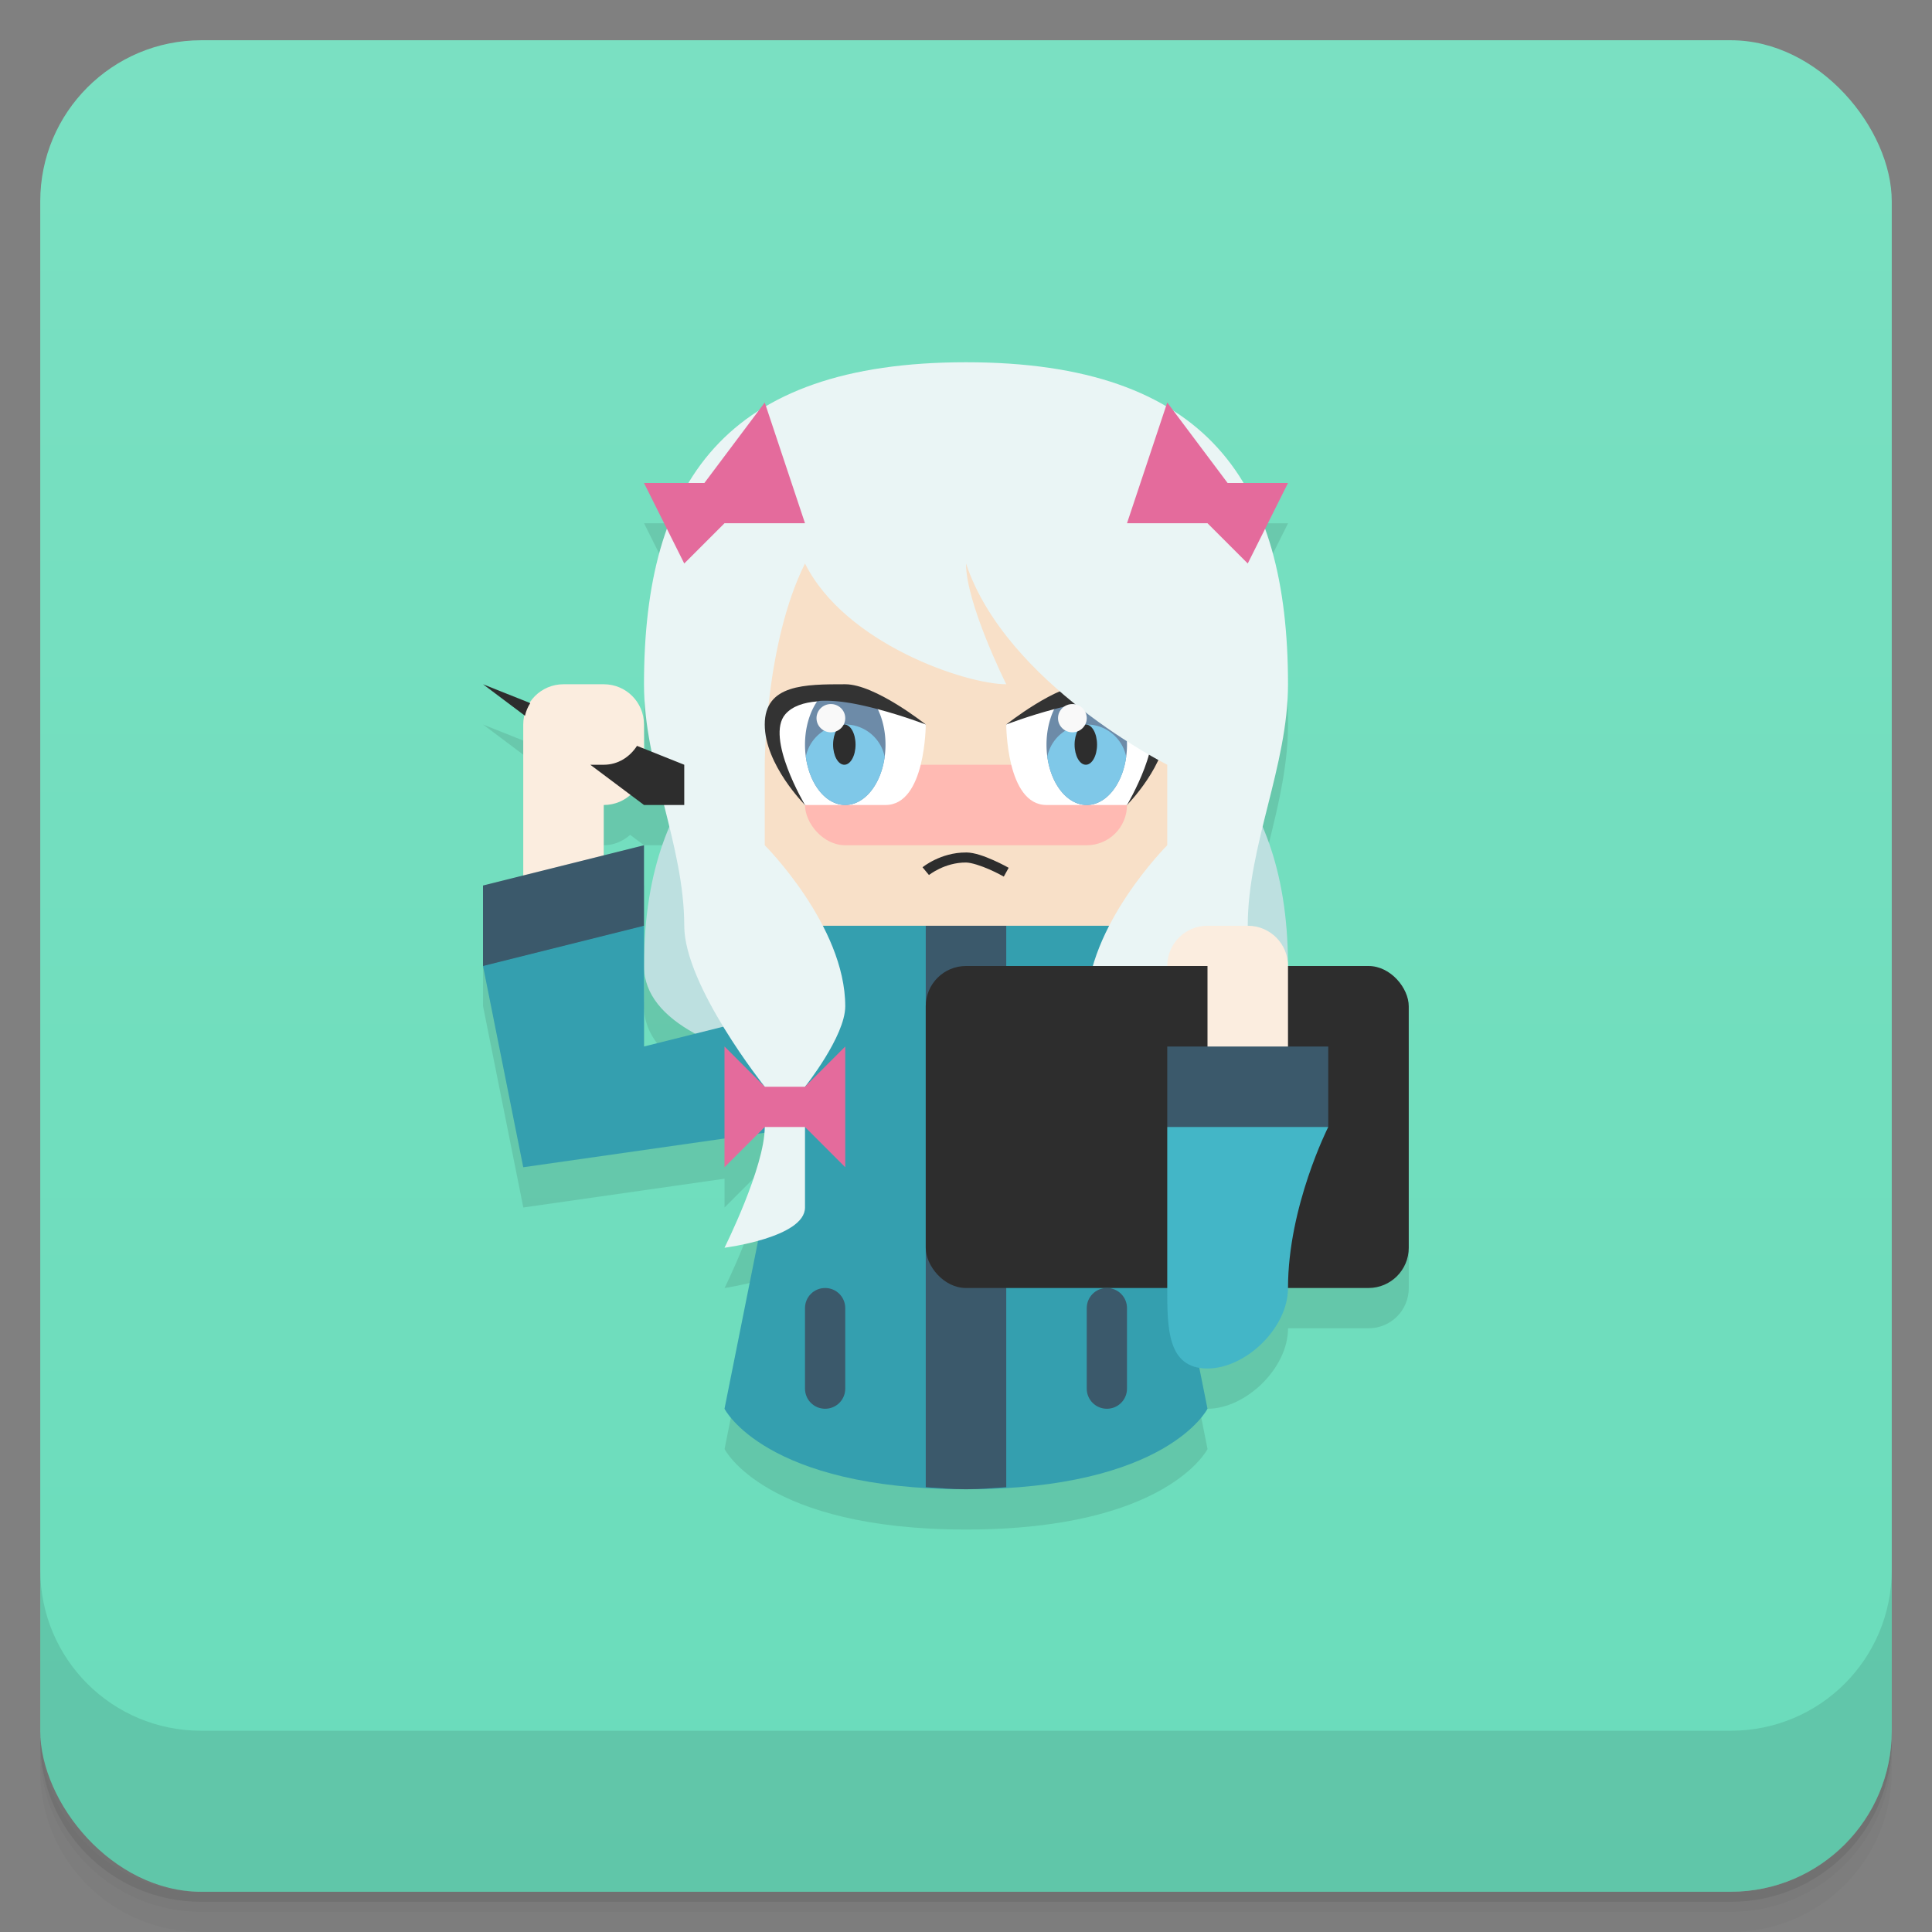 <svg version="1.1" viewBox="0 0 48 48" xmlns="http://www.w3.org/2000/svg">
 <rect x="0" y="0" width="48" height="48" fill="#808080" stroke="none"/>
 <defs>
  <linearGradient id="bg" x2="0" y1="1" y2="47" gradientUnits="userSpaceOnUse">
   <stop style="stop-color:#7ae0c2" offset="0"/>
   <stop style="stop-color:#6adcbb" offset="1"/>
  </linearGradient>
 </defs>
 <path d="m1 43v0.25c0 2.216 1.784 4 4 4h38c2.216 0 4-1.784 4-4v-0.25c0 2.216-1.784 4-4 4h-38c-2.216 0-4-1.784-4-4zm0 0.5v0.5c0 2.216 1.784 4 4 4h38c2.216 0 4-1.784 4-4v-0.5c0 2.216-1.784 4-4 4h-38c-2.216 0-4-1.784-4-4z" style="opacity:.02"/>
 <path d="m1 43.25v0.25c0 2.216 1.784 4 4 4h38c2.216 0 4-1.784 4-4v-0.25c0 2.216-1.784 4-4 4h-38c-2.216 0-4-1.784-4-4z" style="opacity:.05"/>
 <path d="m1 43v0.25c0 2.216 1.784 4 4 4h38c2.216 0 4-1.784 4-4v-0.25c0 2.216-1.784 4-4 4h-38c-2.216 0-4-1.784-4-4z" style="opacity:.1"/>
 <rect x="1" y="1" width="46" height="46" rx="4" style="fill:url(#bg)"/>
 <path d="m24 10c-2.135 0-3.755 0.385-4.967 1.1l-0.033-0.1-0.154 0.205c-0.734 0.469-1.298 1.076-1.73 1.795h-1.115l0.572 1.147c-0.395 1.097-0.572 2.386-0.572 3.853 0 0.563 0.084 1.121 0.195 1.678l-0.195-0.076v-0.602c0-0.554-0.446-1-1-1h-1c-0.354 0-0.649 0.193-0.826 0.469l-1.174-0.469 1.043 0.783c-0.016 0.072-0.043 0.14-0.043 0.217v3.75l-1 0.25v2l1 5 5-0.715v0.715l0.834-0.834 0.15-0.021c-0.08 1.034-0.984 2.856-0.984 2.856s0.402-0.061 0.836-0.18l-0.836 4.18s1 2 6 2 6-2 6-2l-0.205-1.027c0.066 0.012 0.127 0.027 0.205 0.027 0.943 0 2-1 2-2h2c0.554 0 1-0.446 1-1v-6c0-0.554-0.446-1-1-1h-2c0-1.468-0.262-2.583-0.627-3.438 0.286-1.18 0.627-2.361 0.627-3.562 0-1.467-0.177-2.756-0.572-3.853l0.572-1.147h-1.115c-0.432-0.719-0.997-1.326-1.73-1.795l-0.154-0.205-0.033 0.1c-1.212-0.714-2.832-1.1-4.967-1.1zm-8.344 10.742 0.344 0.258h0.498c0.047 0.188 0.083 0.375 0.129 0.562-0.365 0.854-0.627 1.97-0.627 3.438 0 0.719 0.511 1.265 1.273 1.682l-1.273 0.318v-2-1-2l-1 0.25v-1.25c0.255 0 0.48-0.102 0.656-0.258z" style="opacity:.1"/>
 <path d="m1 39v4c0 2.216 1.784 4 4 4h38c2.216 0 4-1.784 4-4v-4c0 2.216-1.784 4-4 4h-38c-2.216 0-4-1.784-4-4z" style="opacity:.1"/>
 <path d="m19 18s-3 1-3 6c0 2.848 8 3 8 3s8-0.152 8-3c0-5-3-6-3-6z" style="fill:#bde0e0"/>
 <path d="m24 24c-3 0-5-1-6-3-1.193-2.385 0-8 0-8h12s1.193 5.615 0 8c-1 2-3 3-6 3z" style="fill:#f8e0c8"/>
 <path d="m19 23 1 2-2 10s1 2 6 2 6-2 6-2l-2-10 1-2h-4l-1 1-1-1z" style="fill:#349faf"/>
 <path d="m15 17c0.554 0 1 0.446 1 1v1c0 0.554-0.446 1-1 1v2c0 0.554-0.446 1-1 1s-1-0.446-1-1v-4c0-0.554 0.446-1 1-1z" style="fill:#fbeddf;paint-order:stroke fill markers"/>
 <path d="m12 24v-2l4-1v2l-2 1z" style="fill:#3b596b"/>
 <path d="m20 25-4 1v-3l-4 1 1 5 7-1z" style="fill:#349faf"/>
 <path d="m23 23v13.949c0.327 0.02 0.631 0.051 1 0.051s0.673-0.031 1-0.051v-13.949z" style="fill:#3b596b;paint-order:stroke fill markers"/>
 <rect x="20" y="19" width="8" height="2" ry="1" style="fill:#ffbab3;paint-order:stroke fill markers"/>
 <path d="m25 18s1.255-1 2-1c1 0 2 0 2 1s-1 2-1 2z" style="fill:#333"/>
 <path d="m27.699 17.426-0.699 0.574-0.809-0.381c-0.645 0.17-1.191 0.381-1.191 0.381s0 2 1 2h2s0.993-1.675 0.488-2.256c-0.176-0.203-0.462-0.291-0.789-0.318z" style="fill:#fff"/>
 <path d="m27.621 17.412c-0.457-0.022-0.962 0.084-1.43 0.207a1 1.5 0 0 0-0.191 0.881 1 1.5 0 0 0 1 1.5 1 1.5 0 0 0 1-1.5 1 1.5 0 0 0-0.305-1.074c-0.026-0.002-0.047-0.012-0.074-0.014z" style="fill:#6d8ba8;paint-order:stroke fill markers"/>
 <path d="m24 9c-6 0-8 3-8 8 0 2.028 1 4 1 6 0 1.491 2 4 2 4v1c0 1-1 3-1 3s2-0.255 2-1v-3s1-1.255 1-2c0-2-2-4-2-4v-2s0-3 1-5c1 2 4 3 5 3 0 0-1-2-1-3 1 3 5 5 5 5v2s-2 2-2 4c0 0.745 1 2 1 2v3c0 0.745 2 1 2 1s-1-2-1-3v-1s2-2.509 2-4c0-2 1-3.972 1-6 0-5-2-8-8-8z" style="fill:#eaf5f5"/>
 <rect x="23" y="24" width="12" height="8" ry="1" style="fill:#2d2d2d;paint-order:stroke fill markers"/>
 <path d="m20.5 32c-0.277 0-0.5 0.223-0.5 0.5v2c0 0.277 0.223 0.5 0.5 0.5s0.5-0.223 0.5-0.5v-2c0-0.277-0.223-0.5-0.5-0.5zm7 0c-0.277 0-0.5 0.223-0.5 0.5v2c0 0.277 0.223 0.5 0.5 0.5s0.5-0.223 0.5-0.5v-2c0-0.277-0.223-0.5-0.5-0.5z" style="fill:#3b596b;paint-order:stroke fill markers"/>
 <path d="m30 23c-0.554 0-1 0.446-1 1h1v2c0 0.554 0.446 1 1 1s1-0.446 1-1v-2c0-0.554-0.446-1-1-1z" style="fill:#fbeddf;paint-order:stroke fill markers"/>
 <path d="m33 26h-4v2l2 1 2-1z" style="fill:#3b596b;paint-order:stroke fill markers"/>
 <path d="m32 32c0 1-1.057 2-2 2-1 0-1-1-1-2v-4h4s-1 1.972-1 4z" style="fill:#43b6c7"/>
 <path d="m18 26 1 1h1l1-1v3l-1-1h-1l-1 1z" style="fill:#e46b9c"/>
 <path d="m24 21.18c-0.63-0.004-1.08 0.367-1.08 0.367l0.16 0.193s0.389-0.314 0.92-0.311c0.135 9.15e-4 0.382 0.084 0.582 0.172s0.357 0.178 0.357 0.178l0.121-0.219s-0.165-0.094-0.377-0.188c-0.212-0.093-0.464-0.192-0.684-0.193z" style="color-rendering:auto;color:#000000;dominant-baseline:auto;fill:#2d2d2d;font-feature-settings:normal;font-variant-alternates:normal;font-variant-caps:normal;font-variant-ligatures:normal;font-variant-numeric:normal;font-variant-position:normal;image-rendering:auto;isolation:auto;mix-blend-mode:normal;shape-padding:0;shape-rendering:auto;solid-color:#000000;text-decoration-color:#000000;text-decoration-line:none;text-decoration-style:solid;text-indent:0;text-orientation:mixed;text-transform:none;white-space:normal"/>
 <path d="m17 14-1-2h1.5l1.5-2 1 3h-2z" style="fill:#e46b9c"/>
 <path d="m31 14 1-2h-1.5l-1.5-2-1 3h2z" style="fill:#e46b9c"/>
 <path d="m23 18s-1.255-1-2-1c-1 0-2 0-2 1s1 2 1 2z" style="fill:#333"/>
 <path d="m20.301 17.426c-0.327 0.027-0.613 0.116-0.789 0.318-0.505 0.581 0.488 2.256 0.488 2.256h2c1 0 1-2 1-2s-0.546-0.21-1.191-0.381l-0.809 0.381z" style="fill:#fff"/>
 <path d="m20.379 17.412c-0.028 0.001-0.05 0.011-0.078 0.014a1 1.5 0 0 0-0.301 1.074 1 1.5 0 0 0 1 1.5 1 1.5 0 0 0 1-1.5 1 1.5 0 0 0-0.191-0.881c-0.467-0.123-0.972-0.229-1.43-0.207z" style="fill:#6d8ba8;paint-order:stroke fill markers"/>
 <path d="m12 17 1.043 0.783c0.026-0.115 0.069-0.218 0.131-0.314zm3.826 1.531c-0.178 0.276-0.472 0.469-0.826 0.469h-0.334l1.334 1h1v-1z" style="fill:#2d2d2d"/>
 <path d="M 21,18 A 1,1 0 0 0 20.02,18.797 1,1.5 0 0 0 21,20 1,1.5 0 0 0 21.98,18.803 1,1 0 0 0 21,18 Z" style="fill:#7fc8e8;paint-order:stroke fill markers"/>
 <ellipse cx="20.977" cy="18.5" rx=".279" ry=".5" style="fill:#2d2d2d;paint-order:stroke fill markers"/>
 <ellipse cx="20.643" cy="17.843" rx=".357" ry=".351" style="fill:#f9f9f9;paint-order:stroke fill markers"/>
 <path d="M 27,18 A 1,1 0 0 0 26.02,18.797 1,1.5 0 0 0 27,20 1,1.5 0 0 0 27.98,18.803 1,1 0 0 0 27,18 Z" style="fill:#7fc8e8;paint-order:stroke fill markers"/>
 <ellipse cx="26.977" cy="18.5" rx=".279" ry=".5" style="fill:#2d2d2d;paint-order:stroke fill markers"/>
 <ellipse cx="26.643" cy="17.843" rx=".357" ry=".351" style="fill:#f9f9f9;paint-order:stroke fill markers"/>
</svg>
